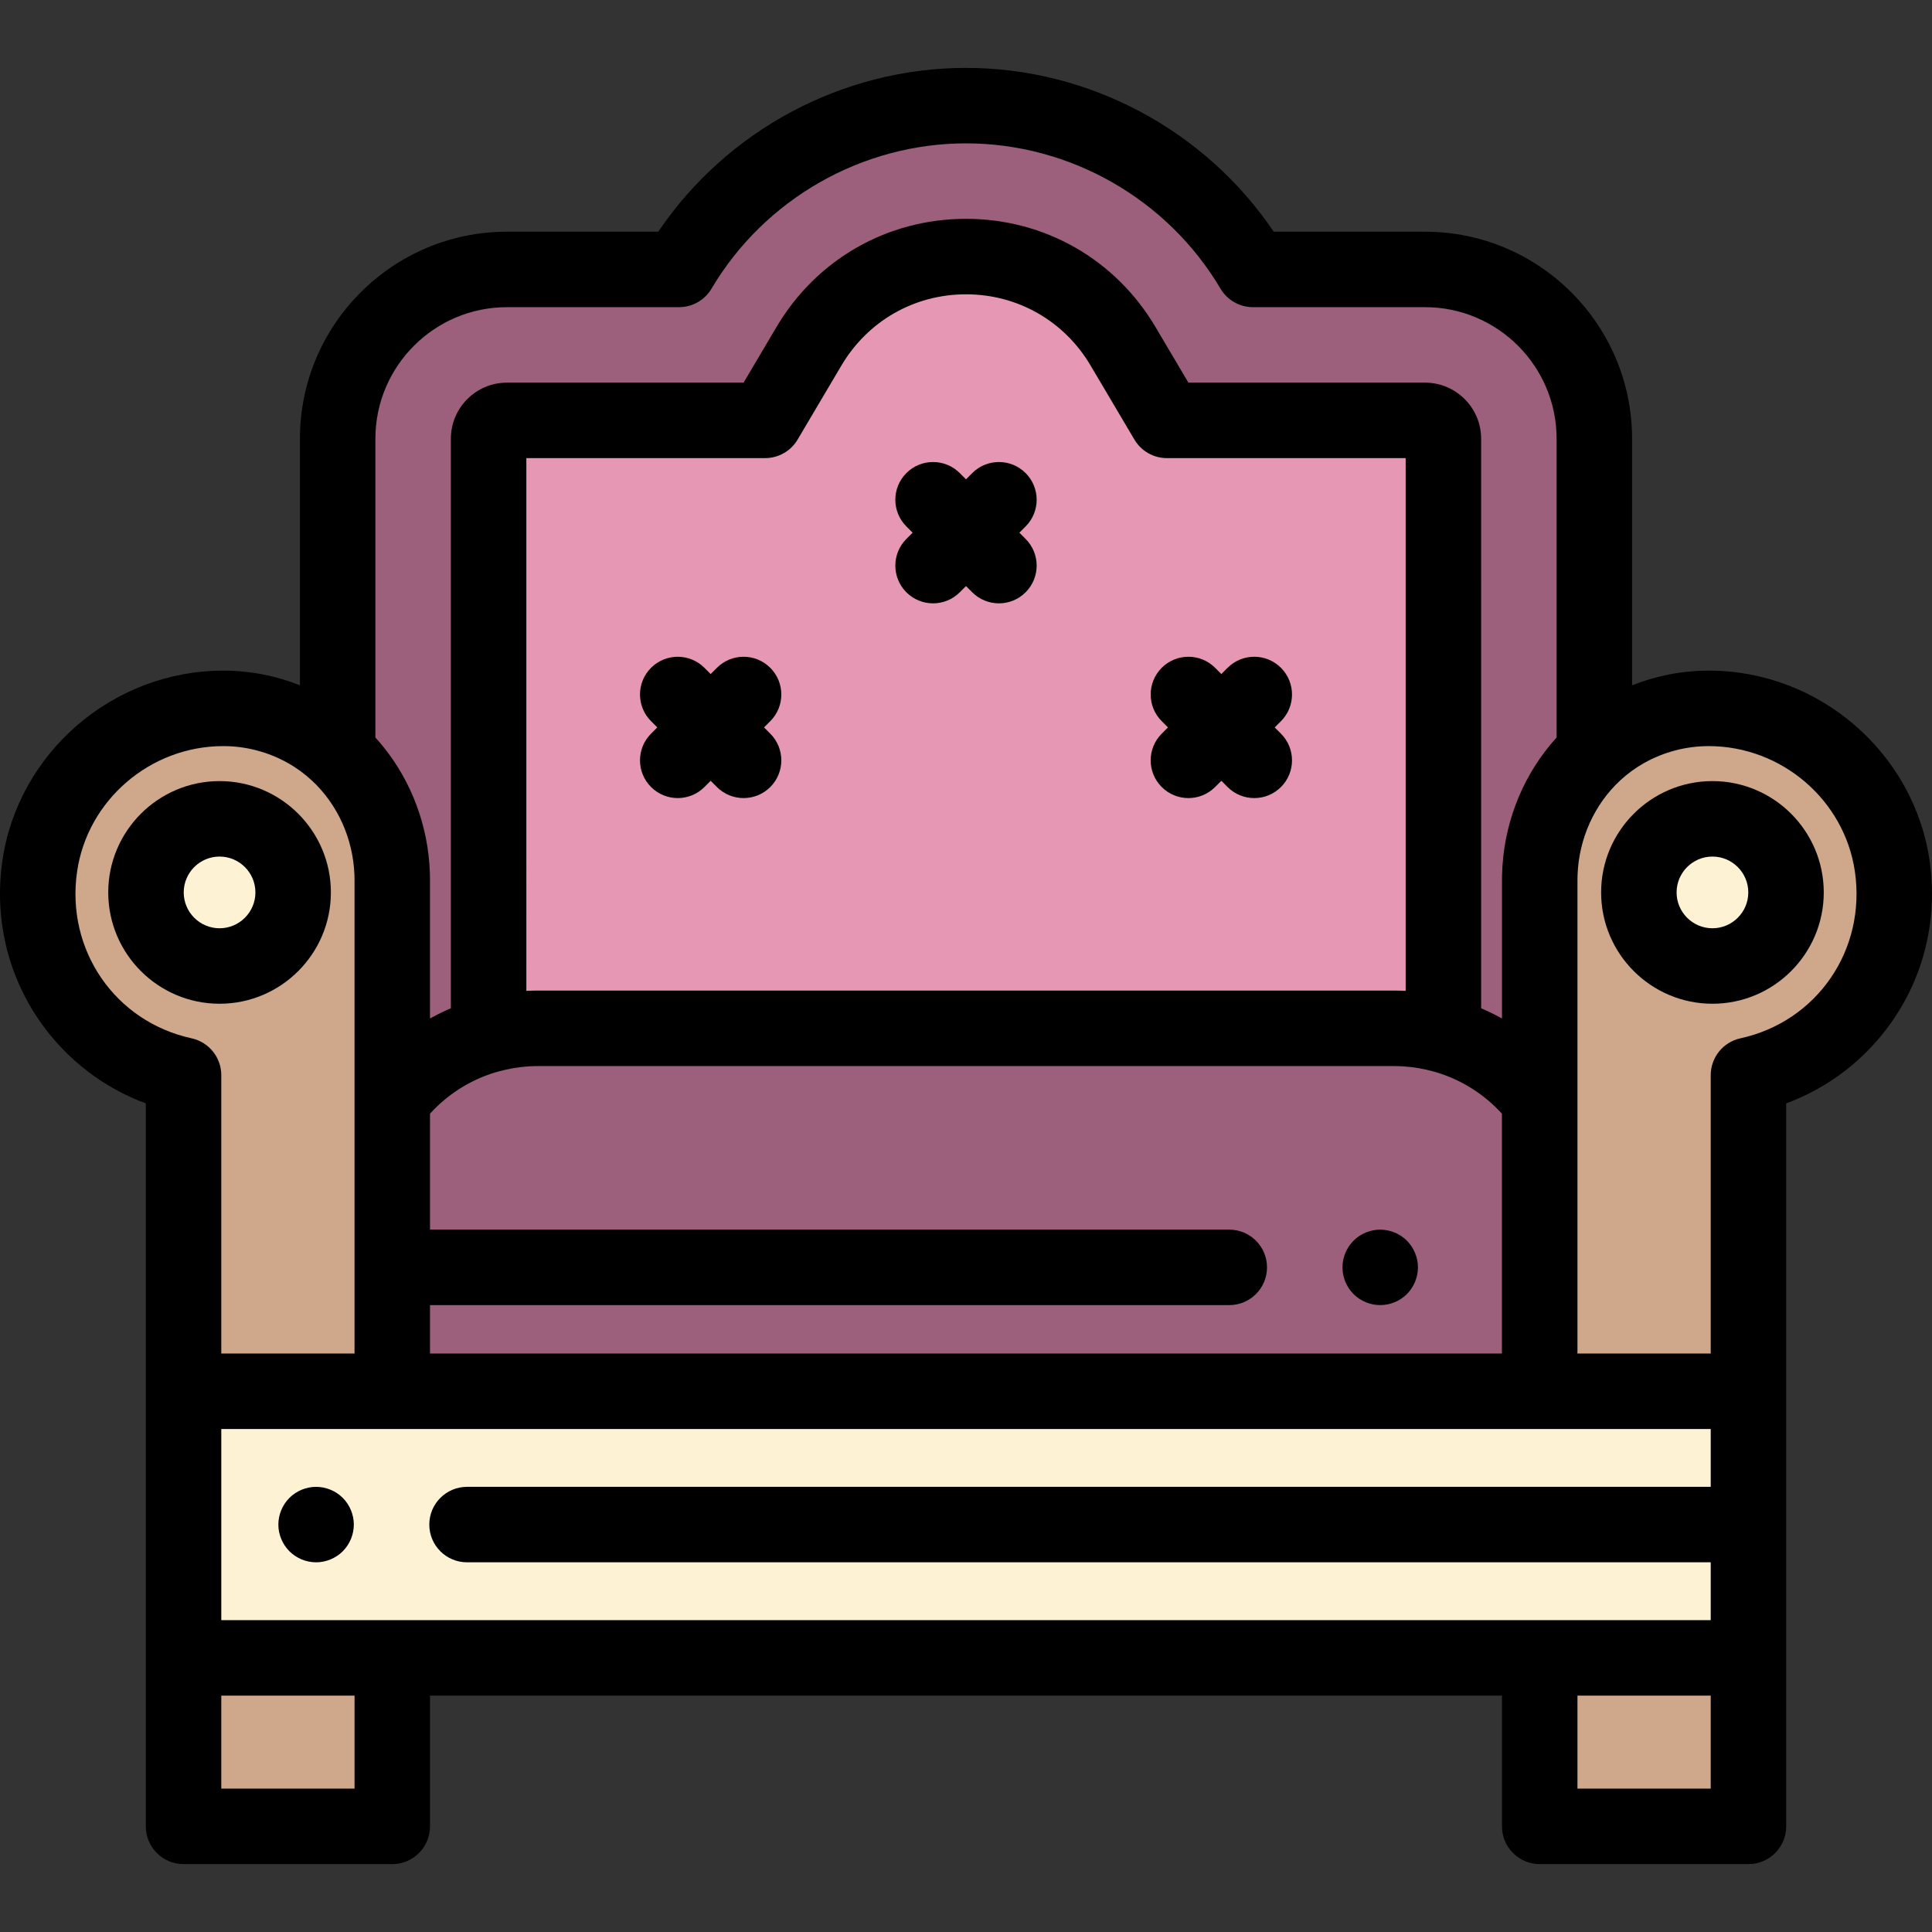 <?xml version="1.0" encoding="iso-8859-1"?>
<!-- Generator: Adobe Illustrator 19.0.0, SVG Export Plug-In . SVG Version: 6.00 Build 0)  -->
<svg version="1.1" id="Capa_1" xmlns="http://www.w3.org/2000/svg" xmlns:xlink="http://www.w3.org/1999/xlink" x="0px" y="0px"
	 viewBox="0 0 512.001 512.001" style="enable-background:new 0 0 512.001 512.001;" xml:space="preserve">
<rect x="0" y="0" width="512.001" height="512.001" fill="#333333" stroke="none"/>
<path style="fill:#9C5F7C;" d="M408.045,233.258c0-12.876,5.273-25.161,14.473-33.716v-83.275c0-24.776-20.085-44.862-44.862-44.862
	h-45.605c-15.371-25.984-43.674-43.413-76.051-43.413s-60.68,17.428-76.05,43.413h-45.605c-24.776,0-44.862,20.085-44.862,44.862
	v83.275c9.201,8.555,14.473,20.839,14.473,33.716v58.246c8.936-11.552,22.933-18.991,38.669-18.991h226.751
	c15.735,0,29.733,7.438,38.669,18.991L408.045,233.258L408.045,233.258z"/>
<path style="fill:#E697B4;" d="M142.626,272.513h226.751c4.553,0,8.96,0.624,13.141,1.789V116.267c0-2.68-2.181-4.861-4.861-4.861
	h-68.417l-11.614-19.634c-8.809-14.889-24.368-23.778-41.624-23.778c-17.255,0-32.815,8.889-41.623,23.778l-11.615,19.634h-68.418
	c-2.68,0-4.861,2.181-4.861,4.861v158.035C133.665,273.137,138.072,272.513,142.626,272.513z"/>
<path d="M271.799,125.369c-3.906-3.905-10.236-3.905-14.143,0L256,127.025l-1.656-1.656c-3.905-3.905-10.237-3.905-14.143,0
	c-3.905,3.905-3.905,10.237,0,14.143l1.656,1.655l-1.656,1.656c-3.905,3.905-3.905,10.237,0,14.143
	c1.953,1.953,4.512,2.929,7.071,2.929s5.119-0.976,7.071-2.929l1.656-1.656l1.656,1.656c1.953,1.953,4.512,2.929,7.071,2.929
	c2.56,0,5.118-0.976,7.071-2.929c3.905-3.905,3.905-10.237,0-14.143l-1.656-1.656l1.656-1.655
	C275.705,135.606,275.705,129.274,271.799,125.369z"/>
<path d="M337.812,192.774l1.656-1.656c3.905-3.905,3.905-10.237,0-14.143c-3.906-3.905-10.236-3.905-14.142,0l-1.656,1.656
	l-1.656-1.656c-3.906-3.905-10.236-3.905-14.143,0c-3.905,3.905-3.905,10.237,0,14.143l1.656,1.656l-1.656,1.656
	c-3.905,3.905-3.905,10.237,0,14.143c1.953,1.953,4.512,2.929,7.071,2.929c2.56,0,5.118-0.976,7.071-2.929l1.656-1.656l1.656,1.656
	c1.953,1.953,4.512,2.929,7.071,2.929c2.56,0,5.118-0.976,7.071-2.929c3.905-3.905,3.905-10.237,0-14.143L337.812,192.774z"/>
<path d="M204.131,176.976c-3.905-3.905-10.237-3.905-14.142,0.001l-1.656,1.656l-1.656-1.656
	c-3.906-3.906-10.237-3.905-14.142-0.001c-3.905,3.905-3.906,10.237,0,14.142l1.656,1.656l-1.656,1.656
	c-3.905,3.905-3.905,10.237,0,14.142c1.953,1.953,4.512,2.929,7.071,2.929s5.119-0.977,7.071-2.929l1.656-1.656l1.656,1.656
	c1.953,1.953,4.512,2.929,7.071,2.929s5.119-0.977,7.071-2.929c3.905-3.905,3.906-10.237,0-14.142l-1.656-1.656l1.656-1.656
	C208.037,187.212,208.037,180.881,204.131,176.976z"/>
<path style="fill:#9C5F7C;" d="M103.957,368.706h304.087v-77.201c-8.936-11.552-22.933-18.991-38.669-18.991h-226.75
	c-15.735,0-29.733,7.439-38.669,18.991C103.957,291.504,103.957,368.706,103.957,368.706z"/>
<rect x="48.643" y="368.708" style="fill:#FDF2D3;" width="414.717" height="70.651"/>
<g>
	<path style="fill:#CFA78B;" d="M48.643,368.706h55.315V233.258c0-16.347-8.499-31.743-22.745-39.761
		c-6.505-3.661-13.984-5.76-21.963-5.772c-0.049,0-0.097,0-0.146,0c-24.233,0.035-45.097,17.839-48.572,41.822
		c-3.87,26.707,13.748,50.071,38.112,55.388C48.643,284.935,48.643,368.706,48.643,368.706z"/>
	<rect x="48.643" y="439.349" style="fill:#CFA78B;" width="55.311" height="44.657"/>
	<rect x="408.048" y="439.349" style="fill:#CFA78B;" width="55.311" height="44.657"/>
	<path style="fill:#CFA78B;" d="M501.471,229.548c-3.475-23.982-24.339-41.788-48.572-41.822c-0.048,0-0.097,0-0.146,0
		c-7.979,0.012-15.459,2.111-21.963,5.772c-14.246,8.018-22.745,23.412-22.745,39.761v135.447h55.315v-83.771
		C487.723,279.619,505.342,256.255,501.471,229.548z"/>
</g>
<path d="M365.773,345.862c-0.649,0-1.31-0.06-1.95-0.19c-0.64-0.13-1.27-0.32-1.88-0.57c-0.6-0.25-1.18-0.56-1.72-0.92
	c-0.55-0.36-1.06-0.78-1.52-1.24c-0.46-0.46-0.881-0.98-1.25-1.52c-0.36-0.55-0.67-1.13-0.92-1.73s-0.441-1.23-0.57-1.87
	c-0.13-0.65-0.19-1.3-0.19-1.96c0-0.65,0.061-1.3,0.19-1.95c0.13-0.64,0.32-1.27,0.57-1.87c0.25-0.6,0.559-1.18,0.92-1.73
	c0.369-0.54,0.79-1.06,1.25-1.52c0.46-0.46,0.97-0.88,1.52-1.24c0.54-0.36,1.12-0.67,1.72-0.92c0.61-0.25,1.24-0.44,1.88-0.57
	c1.28-0.26,2.61-0.26,3.9,0c0.64,0.13,1.271,0.32,1.87,0.57c0.61,0.25,1.191,0.56,1.73,0.92c0.551,0.36,1.061,0.78,1.52,1.24
	c1.86,1.87,2.93,4.44,2.93,7.07c0,0.66-0.069,1.31-0.2,1.96c-0.13,0.64-0.319,1.27-0.569,1.87s-0.561,1.18-0.92,1.73
	c-0.36,0.54-0.78,1.06-1.24,1.52c-0.46,0.46-0.97,0.88-1.52,1.24c-0.539,0.36-1.119,0.67-1.73,0.92c-0.6,0.25-1.23,0.44-1.87,0.57
	C367.083,345.802,366.423,345.862,365.773,345.862z"/>
<path d="M83.769,414.033c-0.65,0-1.31-0.07-1.95-0.2c-0.64-0.13-1.27-0.32-1.88-0.57c-0.6-0.25-1.18-0.56-1.72-0.92
	c-0.55-0.36-1.06-0.78-1.52-1.24c-0.46-0.47-0.88-0.98-1.24-1.52c-0.37-0.55-0.67-1.13-0.92-1.73c-0.25-0.6-0.45-1.23-0.58-1.87
	c-0.13-0.65-0.19-1.3-0.19-1.95c0-2.64,1.07-5.21,2.93-7.08c0.46-0.46,0.97-0.88,1.52-1.24c0.54-0.36,1.12-0.67,1.72-0.92
	c0.61-0.25,1.24-0.44,1.88-0.57c1.28-0.26,2.61-0.26,3.9,0c0.64,0.13,1.27,0.32,1.87,0.57c0.61,0.25,1.19,0.56,1.73,0.92
	c0.55,0.36,1.06,0.78,1.52,1.24c1.86,1.87,2.93,4.44,2.93,7.08c0,0.65-0.07,1.3-0.2,1.95c-0.12,0.64-0.32,1.27-0.57,1.87
	c-0.25,0.6-0.56,1.18-0.92,1.73c-0.36,0.539-0.78,1.05-1.24,1.52c-0.46,0.46-0.97,0.88-1.52,1.24c-0.54,0.36-1.12,0.67-1.73,0.92
	c-0.6,0.25-1.23,0.44-1.87,0.57C85.078,413.963,84.418,414.033,83.769,414.033z"/>
<path d="M511.368,228.114c-4.157-28.685-29.287-50.347-58.367-50.388l-0.262-0.001c-6.931,0.01-13.806,1.343-20.22,3.891v-65.35
	c0-30.251-24.61-54.862-54.862-54.862h-40.103c-18.174-26.917-48.906-43.413-81.553-43.413s-63.379,16.496-81.552,43.413h-40.103
	c-30.252,0-54.862,24.611-54.862,54.862v65.349c-6.409-2.548-13.267-3.881-20.135-3.89l-0.26-0.001
	C29.92,177.766,4.79,199.429,0.633,228.112c-2.211,15.259,1.412,30.505,10.202,42.926c6.974,9.855,16.662,17.256,27.806,21.368
	V484.01c0,5.523,4.477,10,10,10h55.315c5.523,0,10-4.477,10-10v-34.657h284.087v34.657c0,5.523,4.478,10,10,10h55.316
	c5.522,0,10-4.477,10-10l0,0c0-0.026,0,0.025,0,0V292.408c0-0.026,0,0,0-0.026v0.026c11.143-4.112,20.831-11.513,27.805-21.368
	C509.956,258.619,513.579,243.373,511.368,228.114z M453.359,394.029H123.768c-5.523,0-10,4.477-10,10s4.477,10,10,10h329.591
	v15.323H58.643v-50.647H453.36L453.359,394.029L453.359,394.029z M113.958,358.705v-12.837h211.815c5.522,0,10-4.477,10-10
	s-4.478-10-10-10H113.958v-30.73c0.018-0.019,0.035-0.039,0.053-0.059c0.048-0.053,0.097-0.105,0.146-0.158
	c0.073-0.079,0.147-0.159,0.221-0.238c0.051-0.054,0.102-0.107,0.153-0.161c0.072-0.076,0.145-0.152,0.218-0.228
	c0.053-0.054,0.106-0.109,0.159-0.163c0.073-0.074,0.146-0.148,0.219-0.222c0.053-0.053,0.106-0.107,0.16-0.16
	c0.074-0.073,0.148-0.146,0.222-0.219c0.054-0.053,0.108-0.106,0.163-0.159c0.074-0.072,0.149-0.143,0.224-0.215
	c0.055-0.052,0.109-0.104,0.164-0.156c0.075-0.071,0.151-0.141,0.227-0.211c0.055-0.051,0.111-0.103,0.166-0.154
	c0.09-0.082,0.18-0.163,0.27-0.244c0.041-0.037,0.081-0.074,0.122-0.11c0.131-0.117,0.262-0.232,0.395-0.346
	c0.045-0.039,0.091-0.078,0.136-0.116c0.089-0.076,0.177-0.152,0.266-0.227c0.057-0.048,0.115-0.096,0.172-0.144
	c0.079-0.065,0.157-0.131,0.236-0.196c0.06-0.049,0.12-0.097,0.18-0.146c0.077-0.062,0.154-0.125,0.231-0.186
	c0.063-0.051,0.127-0.101,0.191-0.151c0.075-0.059,0.15-0.117,0.225-0.176c0.065-0.05,0.129-0.1,0.194-0.149
	c0.075-0.057,0.15-0.114,0.225-0.171c0.067-0.05,0.134-0.101,0.202-0.151c0.074-0.055,0.149-0.11,0.223-0.164
	c0.067-0.049,0.133-0.098,0.2-0.146c0.078-0.057,0.157-0.113,0.236-0.169c0.064-0.046,0.128-0.091,0.192-0.137
	c0.084-0.059,0.169-0.118,0.254-0.176c0.059-0.041,0.118-0.082,0.178-0.123c0.091-0.062,0.182-0.123,0.273-0.184
	c0.056-0.037,0.112-0.076,0.168-0.113c0.142-0.094,0.285-0.188,0.429-0.28c0.055-0.035,0.111-0.07,0.166-0.105
	c0.092-0.058,0.184-0.117,0.276-0.175c0.068-0.043,0.137-0.084,0.205-0.126c0.08-0.05,0.161-0.099,0.242-0.148
	c0.071-0.043,0.142-0.085,0.213-0.127c0.08-0.047,0.159-0.095,0.239-0.142c0.073-0.043,0.146-0.085,0.219-0.127
	c0.078-0.045,0.156-0.09,0.234-0.135c0.075-0.042,0.149-0.084,0.224-0.126c0.078-0.044,0.156-0.087,0.234-0.13
	c0.074-0.041,0.149-0.082,0.224-0.122c0.08-0.043,0.16-0.086,0.24-0.129c0.074-0.039,0.148-0.079,0.222-0.118
	c0.083-0.044,0.167-0.087,0.25-0.13c0.072-0.037,0.143-0.074,0.215-0.11c0.086-0.043,0.172-0.086,0.257-0.129
	c0.071-0.035,0.141-0.07,0.212-0.105c0.092-0.045,0.184-0.089,0.276-0.133c0.066-0.032,0.132-0.064,0.198-0.095
	c0.154-0.073,0.308-0.144,0.462-0.215c0.061-0.028,0.122-0.055,0.184-0.082c0.098-0.044,0.196-0.088,0.294-0.132
	c0.073-0.032,0.146-0.063,0.22-0.095c0.088-0.038,0.175-0.076,0.263-0.113c0.074-0.031,0.149-0.063,0.224-0.093
	c0.087-0.036,0.174-0.073,0.262-0.108c0.076-0.031,0.151-0.061,0.227-0.091c0.088-0.035,0.176-0.07,0.264-0.105
	c0.075-0.03,0.15-0.059,0.226-0.088c0.088-0.034,0.177-0.068,0.265-0.101c0.076-0.029,0.153-0.057,0.23-0.086
	c0.089-0.033,0.178-0.065,0.267-0.097c0.075-0.027,0.151-0.054,0.226-0.081c0.091-0.032,0.182-0.064,0.273-0.095
	c0.076-0.026,0.152-0.053,0.228-0.078c0.091-0.031,0.183-0.061,0.275-0.091c0.075-0.025,0.149-0.049,0.224-0.074
	c0.101-0.033,0.203-0.065,0.305-0.097c0.065-0.02,0.131-0.042,0.196-0.062c0.165-0.051,0.33-0.101,0.496-0.149
	c0.047-0.014,0.095-0.027,0.143-0.041c0.032-0.009,0.064-0.018,0.095-0.027c0.107-0.026,0.215-0.054,0.322-0.084
	c2.536-0.706,5.145-1.152,7.787-1.331c0.052-0.003,0.104-0.007,0.157-0.01c0.046-0.003,0.092-0.006,0.139-0.009
	c0.041-0.003,0.082-0.005,0.123-0.007c0.049-0.003,0.098-0.005,0.148-0.008c0.083-0.004,0.165-0.008,0.248-0.012
	c0.077-0.004,0.154-0.007,0.232-0.01c0.002,0,0.005,0,0.007,0c0.109-0.004,0.218-0.008,0.328-0.012
	c0.055-0.002,0.111-0.004,0.166-0.005c0.016,0,0.032-0.001,0.048-0.001c0.119-0.003,0.239-0.005,0.358-0.008
	c0.049-0.001,0.098-0.002,0.147-0.003c0.022,0,0.044-0.001,0.067-0.001c0.168-0.002,0.337-0.004,0.506-0.004h226.751
	c0.169,0,0.337,0.001,0.506,0.004c0.022,0,0.044,0.001,0.067,0.001c0.049,0.001,0.098,0.002,0.146,0.003
	c0.12,0.002,0.239,0.004,0.359,0.008l0.048,0.001c0.055,0.002,0.11,0.004,0.165,0.005c0.11,0.004,0.219,0.007,0.329,0.012
	c0.002,0,0.004,0,0.006,0c0.077,0.003,0.154,0.007,0.231,0.01c0.083,0.004,0.167,0.008,0.25,0.012
	c0.049,0.003,0.098,0.005,0.146,0.008c0.041,0.002,0.082,0.005,0.123,0.007c0.042,0.003,0.084,0.005,0.126,0.008
	c0.057,0.003,0.114,0.007,0.171,0.011c2.642,0.179,5.251,0.625,7.786,1.331c0.107,0.03,0.215,0.058,0.323,0.084
	c0.059,0.017,0.118,0.033,0.176,0.05c0.018,0.005,0.036,0.01,0.054,0.016c0.17,0.05,0.339,0.101,0.508,0.153
	c0.05,0.015,0.099,0.031,0.149,0.047c0.117,0.037,0.235,0.073,0.352,0.111c0.066,0.021,0.132,0.043,0.198,0.065
	c0.101,0.033,0.202,0.067,0.303,0.101c0.068,0.023,0.136,0.047,0.204,0.07c0.099,0.034,0.198,0.068,0.296,0.103
	c0.07,0.025,0.139,0.05,0.208,0.075c0.095,0.034,0.191,0.069,0.286,0.104c0.071,0.026,0.142,0.053,0.213,0.079
	c0.095,0.036,0.19,0.072,0.285,0.109c0.068,0.026,0.137,0.053,0.205,0.079c0.097,0.038,0.193,0.076,0.29,0.115
	c0.067,0.027,0.135,0.054,0.201,0.081c0.098,0.04,0.196,0.081,0.294,0.122c0.064,0.027,0.128,0.053,0.192,0.08
	c0.103,0.043,0.205,0.088,0.307,0.132c0.059,0.026,0.118,0.051,0.176,0.076c0.127,0.056,0.253,0.113,0.379,0.17
	c0.033,0.015,0.066,0.029,0.099,0.044c0.159,0.072,0.317,0.146,0.474,0.221c0.048,0.023,0.095,0.046,0.143,0.069
	c0.111,0.053,0.221,0.106,0.332,0.16c0.061,0.03,0.121,0.06,0.181,0.09c0.096,0.048,0.192,0.095,0.287,0.144
	c0.065,0.033,0.131,0.067,0.196,0.1c0.091,0.047,0.182,0.094,0.272,0.141c0.067,0.035,0.134,0.071,0.201,0.107
	c0.087,0.046,0.174,0.093,0.261,0.14c0.068,0.037,0.137,0.074,0.205,0.112c0.086,0.047,0.172,0.095,0.257,0.143
	c0.067,0.038,0.135,0.075,0.202,0.114c0.086,0.049,0.172,0.098,0.258,0.148c0.067,0.039,0.133,0.077,0.2,0.116
	c0.087,0.051,0.174,0.103,0.262,0.155c0.063,0.038,0.126,0.075,0.189,0.113c0.09,0.054,0.179,0.109,0.268,0.164
	c0.061,0.038,0.122,0.075,0.184,0.113c0.105,0.066,0.21,0.132,0.314,0.199c0.042,0.027,0.084,0.053,0.126,0.08
	c0.147,0.094,0.292,0.189,0.438,0.285c0.043,0.029,0.086,0.058,0.129,0.087c0.104,0.069,0.208,0.139,0.311,0.209
	c0.053,0.036,0.106,0.073,0.159,0.109c0.092,0.064,0.184,0.127,0.276,0.192c0.057,0.04,0.114,0.081,0.171,0.122
	c0.086,0.061,0.172,0.122,0.258,0.184c0.061,0.044,0.122,0.089,0.182,0.133c0.081,0.059,0.162,0.119,0.242,0.178
	c0.062,0.046,0.124,0.093,0.186,0.139c0.079,0.06,0.158,0.12,0.237,0.18c0.063,0.048,0.126,0.097,0.189,0.145
	c0.076,0.059,0.152,0.118,0.227,0.178c0.062,0.049,0.125,0.098,0.187,0.147c0.081,0.064,0.161,0.129,0.241,0.194
	c0.057,0.046,0.113,0.091,0.17,0.138c0.084,0.068,0.167,0.138,0.25,0.207c0.053,0.044,0.106,0.088,0.159,0.133
	c0.097,0.082,0.193,0.164,0.289,0.247c0.038,0.032,0.076,0.064,0.113,0.097c0.134,0.116,0.267,0.233,0.399,0.351
	c0.03,0.026,0.059,0.053,0.089,0.08c0.102,0.091,0.203,0.183,0.304,0.275c0.05,0.046,0.101,0.093,0.151,0.14
	c0.081,0.075,0.162,0.15,0.242,0.225c0.051,0.048,0.102,0.097,0.153,0.145c0.079,0.075,0.158,0.15,0.236,0.226
	c0.052,0.05,0.103,0.101,0.155,0.151c0.076,0.074,0.152,0.149,0.227,0.224c0.053,0.053,0.106,0.106,0.159,0.159
	c0.073,0.074,0.147,0.148,0.219,0.222c0.053,0.054,0.105,0.108,0.158,0.162c0.075,0.077,0.149,0.155,0.223,0.233
	c0.049,0.051,0.097,0.102,0.146,0.154c0.076,0.081,0.151,0.162,0.226,0.243c0.048,0.052,0.096,0.103,0.143,0.155
	c0.018,0.02,0.036,0.039,0.053,0.059v63.568L113.958,358.705L113.958,358.705z M372.518,262.596
	c-0.071-0.004-0.142-0.007-0.214-0.011c-0.062-0.003-0.124-0.006-0.186-0.009c-0.09-0.004-0.18-0.008-0.269-0.012
	c-0.062-0.002-0.124-0.005-0.186-0.007c-0.09-0.003-0.18-0.007-0.27-0.01c-0.064-0.002-0.128-0.004-0.193-0.006
	c-0.086-0.003-0.173-0.005-0.259-0.007c-0.068-0.002-0.135-0.004-0.203-0.005c-0.056-0.001-0.112-0.003-0.168-0.004
	c-0.026,0-0.052-0.001-0.078-0.001c-0.003,0-0.006,0-0.01,0c-0.065-0.001-0.131-0.003-0.197-0.004c-0.033,0-0.066-0.001-0.1-0.001
	c-0.067-0.001-0.134-0.001-0.201-0.002c-0.051,0-0.102-0.001-0.152-0.002c-0.015,0-0.03,0-0.044,0
	c-0.137-0.001-0.274-0.001-0.411-0.001H142.626c-0.137,0-0.274,0-0.411,0.001c-0.015,0-0.029,0-0.044,0
	c-0.051,0-0.102,0.001-0.153,0.002c-0.067,0.001-0.134,0.001-0.2,0.002c-0.033,0-0.066,0.001-0.1,0.001
	c-0.066,0.001-0.132,0.002-0.197,0.004c-0.004,0-0.008,0-0.011,0c-0.025,0-0.05,0.001-0.075,0.001
	c-0.056,0.001-0.112,0.002-0.169,0.004c-0.068,0.001-0.136,0.003-0.204,0.005c-0.086,0.002-0.172,0.004-0.258,0.007
	c-0.065,0.002-0.13,0.004-0.194,0.006c-0.089,0.003-0.178,0.006-0.267,0.01c-0.063,0.002-0.126,0.005-0.189,0.007
	c-0.089,0.004-0.177,0.008-0.266,0.012c-0.064,0.003-0.127,0.006-0.191,0.009c-0.07,0.003-0.14,0.007-0.21,0.011V121.406h63.278
	c3.535,0,6.807-1.866,8.607-4.909l11.613-19.634c6.989-11.815,19.331-18.869,33.017-18.869c13.684,0,26.026,7.054,33.018,18.87
	l11.614,19.634c1.799,3.042,5.071,4.909,8.606,4.909h63.278V262.596z M99.484,116.267c0-19.223,15.639-34.862,34.862-34.862h45.605
	c3.535,0,6.807-1.866,8.607-4.909c14.049-23.75,39.893-38.504,67.443-38.504c27.551,0,53.395,14.754,67.444,38.504
	c1.8,3.042,5.071,4.909,8.606,4.909h45.604c19.223,0,34.862,15.639,34.862,34.862v79.179c-0.204,0.224-0.405,0.451-0.605,0.679
	c-0.049,0.056-0.098,0.112-0.147,0.168c-0.063,0.072-0.126,0.145-0.189,0.218c-0.083,0.096-0.166,0.193-0.249,0.29
	c-0.033,0.039-0.066,0.077-0.099,0.116c-0.123,0.145-0.244,0.291-0.365,0.437c-0.024,0.029-0.048,0.058-0.072,0.087
	c-7.827,9.495-12.431,21.613-12.731,34.473c-0.001,0.028-0.001,0.057-0.002,0.085c-0.004,0.171-0.007,0.342-0.009,0.513
	c-0.001,0.049-0.001,0.098-0.002,0.147c-0.002,0.199-0.003,0.398-0.003,0.597v36.662c-0.034-0.019-0.068-0.038-0.102-0.057
	c-0.037-0.021-0.074-0.041-0.111-0.061c-0.089-0.049-0.178-0.099-0.268-0.147c-0.029-0.016-0.059-0.032-0.088-0.048
	c-0.435-0.237-0.874-0.468-1.315-0.693c-0.033-0.017-0.065-0.033-0.098-0.05c-0.086-0.044-0.173-0.087-0.259-0.131
	c-0.045-0.022-0.089-0.045-0.134-0.067c-0.081-0.041-0.163-0.081-0.245-0.121c-0.047-0.023-0.095-0.047-0.142-0.07
	c-0.084-0.041-0.168-0.082-0.253-0.123c-0.046-0.022-0.091-0.044-0.137-0.066c-0.081-0.039-0.162-0.078-0.243-0.116
	c-0.056-0.026-0.111-0.053-0.167-0.079c-0.073-0.034-0.145-0.069-0.218-0.102c-0.065-0.03-0.13-0.06-0.195-0.09
	c-0.067-0.031-0.134-0.062-0.201-0.092c-0.065-0.03-0.129-0.059-0.194-0.088c-0.071-0.032-0.141-0.064-0.212-0.096
	c-0.067-0.03-0.134-0.06-0.202-0.089c-0.105-0.047-0.211-0.093-0.316-0.139c-0.089-0.039-0.178-0.078-0.268-0.116
	c-0.053-0.023-0.106-0.045-0.159-0.068V116.267c0-8.194-6.667-14.861-14.861-14.861h-62.714l-8.711-14.726
	C295.602,68.717,276.825,57.992,256,57.992c-20.826,0-39.605,10.724-50.231,28.688l-8.711,14.726h-62.714
	c-8.194,0-14.861,6.667-14.861,14.861v150.942c-0.422,0.18-0.841,0.365-1.258,0.554c-0.024,0.011-0.047,0.021-0.071,0.032
	c-0.099,0.045-0.198,0.091-0.297,0.137c-0.03,0.014-0.061,0.028-0.091,0.042c-0.097,0.045-0.194,0.091-0.291,0.136
	c-0.034,0.016-0.067,0.032-0.101,0.048c-0.096,0.045-0.191,0.091-0.287,0.137c-0.032,0.015-0.063,0.03-0.095,0.046
	c-0.097,0.047-0.194,0.094-0.29,0.141c-0.032,0.016-0.064,0.031-0.096,0.047c-0.097,0.048-0.195,0.096-0.292,0.145
	c-0.026,0.013-0.051,0.026-0.077,0.038c-0.103,0.052-0.206,0.103-0.308,0.155c-0.012,0.006-0.024,0.012-0.036,0.018
	c-0.461,0.235-0.92,0.477-1.375,0.724c-0.027,0.015-0.054,0.029-0.081,0.044c-0.09,0.049-0.179,0.098-0.269,0.148
	c-0.037,0.021-0.074,0.041-0.111,0.061c-0.034,0.019-0.069,0.038-0.103,0.057v-36.662c0-0.199-0.001-0.398-0.004-0.597
	c0-0.049-0.001-0.098-0.002-0.147c-0.002-0.171-0.005-0.342-0.009-0.513c-0.001-0.029-0.001-0.057-0.002-0.086
	c-0.005-0.211-0.011-0.422-0.018-0.632c0-0.002,0-0.005,0-0.007c-0.428-12.409-4.863-24.096-12.328-33.361
	c-0.024-0.029-0.047-0.059-0.071-0.088c-0.089-0.11-0.179-0.22-0.269-0.33c-0.051-0.063-0.103-0.125-0.155-0.188
	c-0.058-0.07-0.116-0.139-0.175-0.209c-0.128-0.153-0.258-0.306-0.388-0.458c-0.025-0.029-0.05-0.058-0.075-0.087
	c-0.321-0.374-0.647-0.744-0.979-1.109v-79.178H99.484z M20.427,230.982c2.743-18.931,19.376-33.228,38.69-33.256h0.006
	c0.03,0,0.082-0.001,0.11,0c5.971,0.009,11.875,1.56,17.073,4.486c2.33,1.311,4.47,2.887,6.397,4.681
	c6.814,6.351,10.858,15.372,11.225,24.937l0.001,0.024c0.011,0.295,0.019,0.591,0.023,0.888c0,0.03,0.001,0.06,0.001,0.09
	c0.002,0.141,0.003,0.283,0.003,0.425v125.447H58.643v-73.769c0-4.701-3.274-8.768-7.868-9.77
	C30.467,270.733,17.419,251.738,20.427,230.982z M93.958,474.009H58.643v-24.656h35.315V474.009z M453.36,474.009h-35.316v-24.656
	h35.316V474.009z M461.227,275.166c-4.593,1.002-7.867,5.069-7.867,9.77v73.769h-35.316V233.258c0-0.142,0.001-0.283,0.003-0.425
	c0-0.03,0.001-0.06,0.001-0.09c0.004-0.296,0.012-0.592,0.023-0.887c0-0.008,0.001-0.017,0.001-0.025
	c0.368-9.58,4.423-18.612,11.256-24.964c0.018-0.017,0.036-0.034,0.053-0.051c1.904-1.762,4.017-3.311,6.313-4.603
	c5.198-2.926,11.103-4.477,17.073-4.486h0.006c0.03-0.001,0.084-0.001,0.11,0c19.314,0.028,35.946,14.324,38.69,33.256
	C494.583,251.738,481.537,270.733,461.227,275.166z"/>
<circle style="fill:#FDF2D3;" cx="453.819" cy="236.505" r="19.5"/>
<path d="M453.816,266.001c-16.267,0-29.501-13.234-29.501-29.501S437.549,207,453.816,207c16.267,0,29.501,13.234,29.501,29.501
	C483.317,252.768,470.083,266.001,453.816,266.001z M453.816,227c-5.238,0-9.5,4.262-9.5,9.5s4.262,9.5,9.5,9.5s9.5-4.262,9.5-9.5
	C463.316,231.262,459.054,227,453.816,227z"/>
<circle style="fill:#FDF2D3;" cx="58.182" cy="236.505" r="19.5"/>
<path d="M58.187,266.001c-16.266,0-29.501-13.234-29.501-29.501S41.921,207,58.187,207s29.501,13.234,29.501,29.501
	C87.688,252.768,74.453,266.001,58.187,266.001z M58.187,227c-5.238,0-9.5,4.262-9.5,9.5s4.262,9.5,9.5,9.5s9.5-4.262,9.5-9.5
	C67.687,231.262,63.425,227,58.187,227z"/>
<g>
</g>
<g>
</g>
<g>
</g>
<g>
</g>
<g>
</g>
<g>
</g>
<g>
</g>
<g>
</g>
<g>
</g>
<g>
</g>
<g>
</g>
<g>
</g>
<g>
</g>
<g>
</g>
<g>
</g>
</svg>
